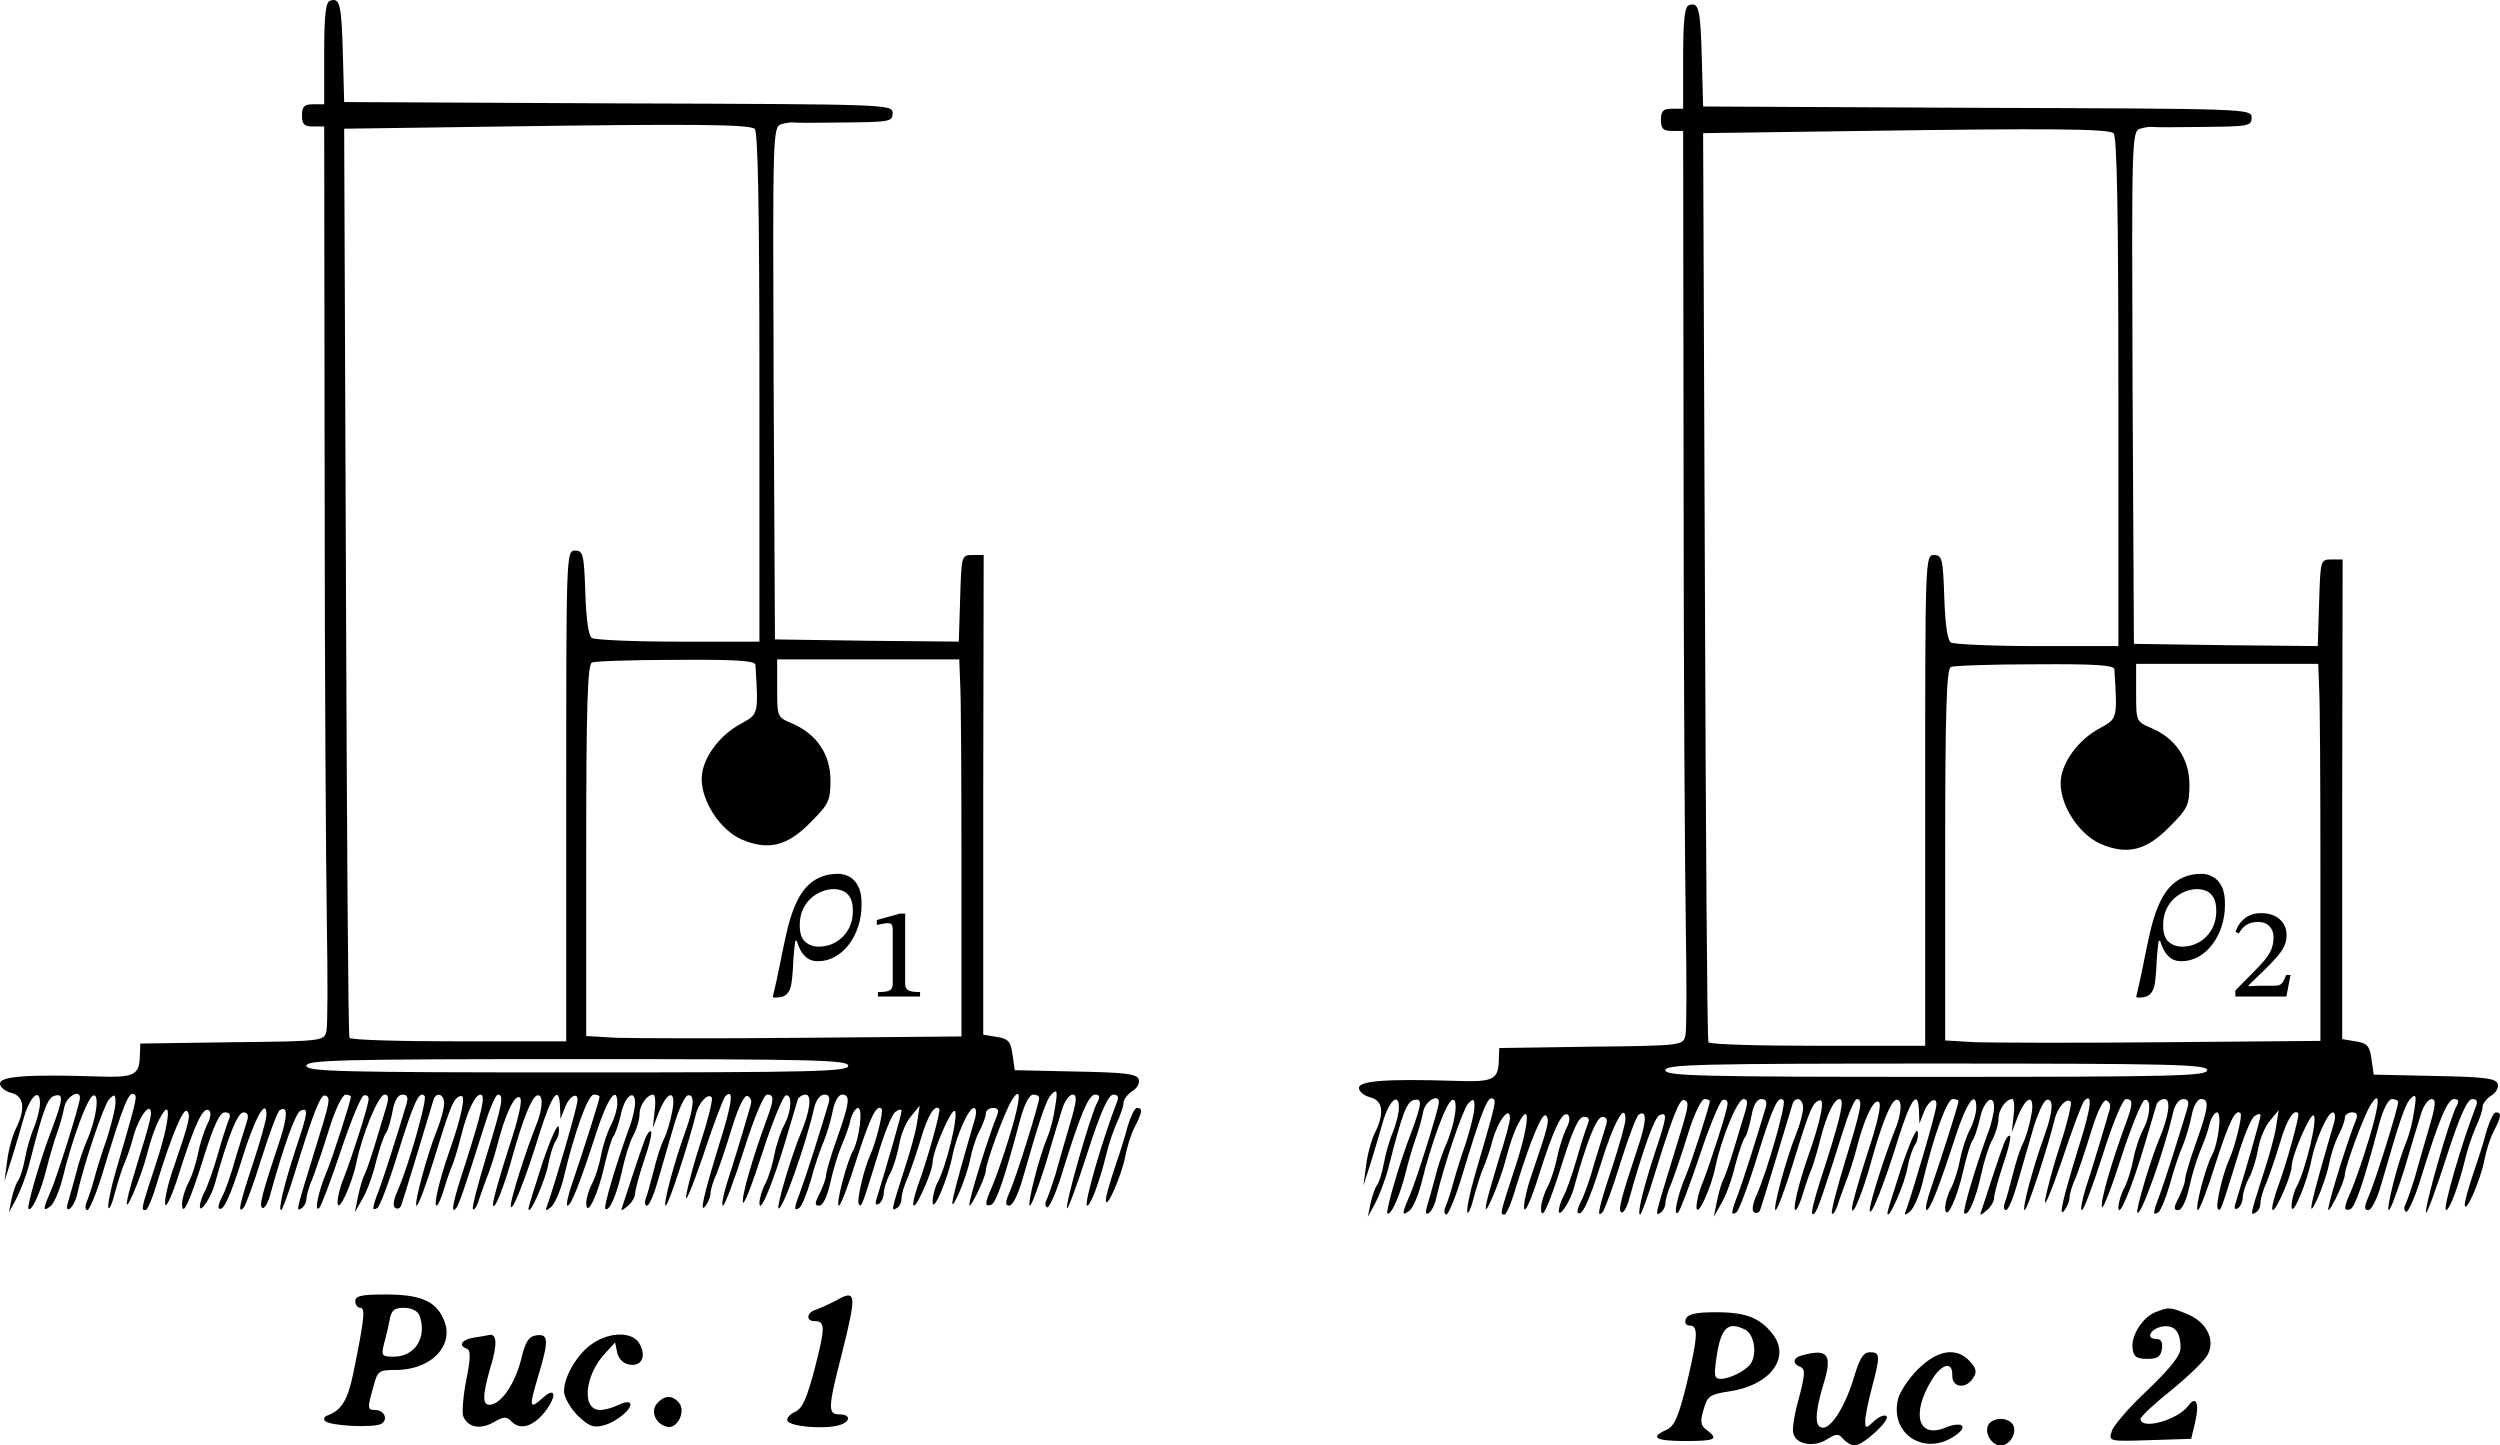 <svg xmlns="http://www.w3.org/2000/svg" version="1.0" width="562.932pt" height="325.482pt" viewBox="0 0 562.932 325.482" preserveAspectRatio="xMidYMid meet">
<g transform="translate(-100,382.482) scale(0.1,-0.1)" fill="#000000" stroke="none">
<path d="M1743 3823 c-10 -3 -13 -37 -13 -119 l0 -114 -25 0 c-20 0 -25 -5 -25 -25 0 -20 5 -25 25 -25 l25 0 1 -787 c0 -434 3 -887 5 -1008 2 -121 2 -230 -1 -242 -5 -22 -7 -23 -212 -25 l-207 -3 -1 -25 c-1 -47 -11 -52 -99 -49 -156 5 -216 0 -216 -16 0 -8 11 -17 25 -21 29 -7 33 -35 11 -80 -8 -16 -17 -49 -20 -74 l-6 -45 16 50 c9 28 21 70 28 94 14 48 36 67 36 32 0 -12 -6 -36 -13 -54 -8 -18 -17 -50 -21 -72 -4 -22 -11 -44 -16 -50 -4 -5 -10 -23 -14 -40 l-6 -30 16 29 c9 17 23 53 30 80 33 130 42 151 59 154 18 4 17 -8 -9 -78 -26 -67 -56 -173 -52 -177 7 -8 28 38 41 91 7 28 18 65 24 81 6 17 13 42 16 58 5 23 35 40 35 20 0 -14 -51 -177 -66 -211 -18 -41 -18 -47 0 -33 8 7 19 33 26 59 22 91 57 186 70 190 15 5 7 -54 -15 -103 -7 -16 -18 -48 -23 -70 -6 -22 -14 -51 -18 -64 -5 -16 -4 -22 3 -18 6 4 14 19 17 34 17 74 60 200 72 213 12 12 14 11 14 -8 0 -13 -9 -48 -19 -80 -11 -31 -24 -73 -29 -92 -5 -19 -13 -43 -17 -52 -4 -10 -3 -18 2 -18 4 0 19 35 32 77 51 168 62 195 75 182 5 -5 -1 -27 -44 -174 -11 -38 -18 -74 -16 -80 2 -5 9 10 15 35 7 25 16 54 21 65 5 11 15 39 21 63 13 45 39 78 39 49 0 -9 -11 -49 -24 -89 -12 -40 -26 -86 -29 -103 -10 -47 31 48 45 104 6 25 18 60 27 76 29 56 24 -5 -9 -104 -33 -101 -33 -101 -22 -101 4 0 16 28 26 63 33 107 59 168 67 160 9 -9 6 -22 -31 -130 -12 -34 -20 -70 -18 -80 2 -10 17 23 32 72 34 107 53 148 66 140 6 -4 5 -17 -4 -33 -7 -15 -16 -44 -20 -64 -4 -20 -13 -50 -21 -65 -8 -15 -15 -37 -15 -48 0 -34 17 2 50 108 22 69 35 97 46 97 12 0 14 -5 9 -17 -4 -10 -16 -46 -25 -79 -10 -34 -23 -71 -29 -82 -6 -11 -11 -26 -11 -34 0 -17 26 21 34 52 29 105 51 160 64 160 9 0 12 -6 9 -17 -3 -10 -15 -48 -26 -84 -10 -37 -24 -77 -31 -89 -6 -12 -10 -24 -7 -26 9 -9 25 25 52 111 28 91 55 140 55 100 0 -11 -14 -60 -30 -109 -31 -93 -36 -117 -21 -100 4 5 23 55 40 111 18 57 36 105 41 108 18 11 18 -12 1 -65 -43 -129 -48 -151 -40 -155 4 -3 13 11 18 32 31 111 57 183 68 187 18 7 17 -2 -11 -86 -27 -83 -40 -138 -33 -138 3 0 17 39 32 88 41 133 57 173 67 170 13 -5 12 -10 -23 -123 -43 -140 -43 -139 -30 -131 6 4 11 14 11 21 0 8 6 29 14 47 7 18 24 68 37 110 13 43 30 78 37 78 6 0 12 -2 12 -5 0 -9 -42 -140 -55 -170 -19 -45 -28 -92 -16 -80 5 6 27 64 49 130 22 66 45 121 51 123 6 2 11 -1 11 -8 0 -14 -38 -132 -56 -178 -8 -18 -14 -43 -14 -55 1 -28 33 42 43 92 13 62 49 151 63 151 9 0 10 -7 4 -27 -5 -16 -16 -53 -25 -83 -9 -30 -20 -62 -24 -70 -5 -9 -11 -31 -15 -50 l-7 -35 17 30 c10 16 24 55 31 85 8 30 18 60 23 65 4 6 10 27 14 48 4 23 12 37 22 37 11 0 14 -6 9 -22 -17 -57 -48 -156 -61 -191 -17 -44 -17 -50 -4 -42 5 3 26 58 46 123 36 116 48 142 60 129 7 -6 -36 -158 -61 -214 -9 -20 -11 -35 -5 -38 6 -4 12 0 14 7 4 11 59 192 72 236 6 19 24 14 24 -8 0 -11 -7 -37 -15 -57 -24 -59 -54 -173 -47 -173 4 0 22 48 40 107 37 120 43 135 59 140 13 5 3 -45 -26 -127 -22 -63 -35 -120 -28 -120 3 0 11 17 17 38 6 20 15 46 20 57 4 11 13 40 19 65 14 55 31 90 43 90 12 0 3 -39 -33 -152 -29 -88 -35 -117 -23 -105 7 7 21 49 64 185 12 39 26 72 31 72 14 0 11 -19 -26 -139 -19 -63 -33 -116 -30 -119 2 -3 7 4 11 14 3 10 12 35 19 54 8 19 19 54 25 77 17 68 40 117 51 106 6 -6 -4 -49 -26 -115 -19 -59 -35 -115 -35 -125 1 -21 26 41 45 112 22 78 42 129 54 133 15 5 14 -30 -3 -70 -22 -55 -56 -162 -56 -178 1 -22 34 62 65 163 28 88 44 110 46 60 l1 -28 11 28 c10 25 30 34 27 12 -2 -20 -50 -184 -68 -235 -5 -12 -3 -13 9 -3 8 7 21 36 28 65 25 105 55 188 68 188 7 0 13 -2 13 -5 0 -7 -40 -132 -61 -193 -10 -28 -15 -52 -11 -52 8 0 28 51 65 165 25 77 47 108 47 65 0 -11 -6 -33 -14 -48 -8 -15 -18 -45 -22 -66 -4 -22 -13 -51 -20 -65 -8 -14 -14 -35 -14 -46 1 -34 27 21 41 85 7 30 16 60 20 66 5 6 12 28 17 49 8 41 32 60 32 26 0 -11 -6 -38 -14 -58 -30 -83 -57 -175 -53 -180 9 -8 26 32 38 87 6 28 17 64 25 78 8 15 14 36 14 48 0 20 17 44 31 44 4 0 6 -17 3 -37 l-4 -38 13 34 c20 51 40 53 31 5 -4 -22 -12 -50 -19 -64 -7 -14 -17 -46 -23 -71 -7 -26 -14 -54 -18 -63 -3 -9 -2 -16 3 -16 5 0 16 26 25 58 9 31 25 86 35 121 10 35 24 66 31 69 17 5 15 -26 -4 -79 -26 -71 -52 -169 -45 -169 6 0 51 138 67 202 6 29 29 54 37 41 2 -4 -8 -48 -24 -96 -16 -49 -31 -105 -34 -125 -3 -21 14 20 38 90 23 70 46 130 50 134 20 20 16 -14 -12 -103 -37 -120 -47 -164 -32 -143 6 8 11 21 11 28 0 8 6 28 14 45 7 18 23 65 35 105 14 45 27 71 34 69 7 -3 10 -11 8 -18 -10 -36 -41 -139 -55 -181 -8 -27 -12 -48 -8 -48 4 0 25 56 47 125 23 73 45 125 52 125 17 0 16 -11 -1 -57 -32 -87 -57 -174 -53 -186 2 -7 22 44 44 113 22 68 46 126 52 128 15 5 14 -34 -3 -66 -8 -15 -18 -45 -22 -66 -4 -22 -13 -51 -20 -65 -8 -14 -14 -35 -14 -46 1 -26 32 50 60 145 12 41 24 81 26 88 2 6 10 12 18 12 15 0 10 -38 -12 -90 -20 -48 -54 -162 -49 -166 8 -8 62 144 81 229 4 15 13 27 22 27 11 0 14 -6 9 -22 -17 -57 -48 -156 -61 -191 -17 -45 -17 -50 -4 -42 5 3 17 32 26 63 8 31 22 71 29 87 7 17 16 47 20 68 4 21 13 37 21 37 19 0 18 -16 -11 -98 -14 -39 -25 -77 -25 -84 0 -7 -7 -25 -14 -40 -12 -23 -12 -28 -1 -28 8 0 18 21 25 53 6 28 18 66 25 82 7 17 17 42 20 58 4 15 12 27 17 27 12 0 3 -71 -12 -98 -14 -26 -39 -122 -31 -122 4 0 22 47 40 105 31 96 45 124 56 113 5 -5 -12 -74 -25 -103 -15 -32 -32 -107 -26 -112 6 -7 6 -7 42 109 14 48 32 93 40 99 8 6 14 7 14 2 0 -8 -32 -119 -56 -197 -4 -12 -2 -16 5 -12 6 4 11 15 11 24 0 9 6 29 14 44 8 14 17 45 21 67 4 23 16 51 27 63 l19 23 -6 -38 c-3 -21 -17 -71 -31 -113 -27 -85 -28 -88 -14 -79 6 3 10 13 10 22 0 8 6 29 14 46 7 18 21 58 30 89 15 51 31 77 41 66 4 -4 -26 -113 -49 -175 -8 -24 -12 -43 -8 -43 8 0 42 79 42 97 0 26 43 124 50 116 9 -8 -19 -125 -39 -161 -6 -11 -11 -31 -11 -44 1 -27 35 54 45 106 9 44 36 106 48 106 5 0 6 -10 3 -22 -55 -188 -63 -226 -38 -173 10 22 22 57 26 77 4 21 13 50 21 65 8 15 15 34 15 41 0 6 7 12 16 12 11 0 14 -5 9 -17 -16 -39 -55 -162 -61 -193 -4 -17 1 -12 15 15 11 22 21 47 21 55 1 19 41 128 57 155 24 40 22 6 -3 -76 -14 -46 -32 -98 -40 -116 -17 -38 -17 -46 -2 -41 11 4 30 59 65 191 9 34 21 57 29 57 8 0 14 -3 14 -7 0 -13 -51 -177 -66 -211 -11 -25 -11 -32 -1 -32 7 0 20 26 29 58 42 146 54 182 67 194 11 11 13 6 7 -29 -3 -23 -11 -54 -18 -70 -19 -46 -46 -153 -39 -153 4 0 19 42 35 92 15 51 32 108 38 126 5 17 16 32 23 32 11 0 10 -14 -6 -67 -11 -38 -26 -89 -33 -115 -8 -25 -17 -51 -20 -56 -3 -6 -3 -13 2 -16 4 -2 19 30 32 72 42 136 61 182 76 182 10 0 12 -5 5 -17 -15 -27 -74 -233 -68 -239 2 -2 23 54 46 126 30 93 47 130 58 130 10 0 13 -5 8 -17 -31 -79 -76 -233 -67 -233 8 0 28 54 43 115 5 22 16 54 24 72 8 17 15 37 15 45 0 7 9 19 20 26 11 7 17 18 14 27 -5 12 -33 15 -142 17 l-137 3 -5 35 c-4 30 -10 36 -36 40 l-30 5 0 540 1 540 -25 0 c-25 0 -25 -1 -28 -98 l-3 -97 -207 2 -207 3 -3 577 c-2 559 -2 577 17 583 10 3 23 5 27 4 5 -1 57 -1 117 0 100 1 107 2 107 21 0 20 -8 20 -617 22 l-618 3 -3 110 c-3 111 -7 126 -29 118z m956 -288 c8 -4 11 -183 11 -581 l0 -574 -182 0 c-101 0 -188 4 -195 8 -8 5 -13 42 -15 102 -3 87 -5 95 -23 95 -20 0 -20 -7 -20 -553 l0 -552 -242 0 c-133 0 -244 3 -246 8 -3 4 -6 466 -8 1027 l-4 1020 360 5 c416 6 549 5 564 -5z m2 -1207 c7 -113 7 -111 -33 -133 -50 -27 -88 -80 -88 -124 0 -51 41 -114 89 -136 60 -26 104 -16 157 39 40 40 44 48 44 94 0 59 -32 105 -87 128 -33 14 -33 15 -33 79 l0 65 205 0 205 0 2 -52 c2 -29 3 -220 3 -425 l0 -372 -355 -3 c-195 -2 -385 -1 -422 0 l-68 4 0 418 c0 325 3 419 13 423 6 3 92 6 190 6 135 1 177 -2 178 -11z m209 -903 c0 -13 -74 -15 -610 -15 -536 0 -610 2 -610 15 0 13 74 15 610 15 536 0 610 -2 610 -15z" />
<path d="M4803 3813 c-10 -3 -13 -37 -13 -119 l0 -114 -25 0 c-20 0 -25 -5 -25 -25 0 -20 5 -25 25 -25 l25 0 1 -787 c0 -434 3 -887 5 -1008 2 -121 2 -230 -1 -242 -5 -22 -7 -23 -212 -25 l-207 -3 -1 -25 c-1 -47 -11 -52 -99 -49 -156 5 -216 0 -216 -16 0 -8 11 -17 25 -21 29 -7 33 -35 11 -80 -8 -16 -17 -49 -20 -74 l-6 -45 16 50 c9 28 21 70 28 94 14 48 36 67 36 32 0 -12 -6 -36 -13 -54 -8 -18 -17 -50 -21 -72 -4 -22 -11 -44 -16 -50 -4 -5 -10 -23 -14 -40 l-6 -30 16 29 c9 17 23 53 30 80 33 130 42 151 59 154 18 4 17 -8 -9 -78 -26 -67 -56 -173 -52 -177 7 -8 28 38 41 91 7 28 18 65 24 81 6 17 13 42 16 58 5 23 35 40 35 20 0 -14 -51 -177 -66 -211 -18 -41 -18 -47 0 -33 8 7 19 33 26 59 22 91 57 186 70 190 15 5 7 -54 -15 -103 -7 -16 -18 -48 -23 -70 -6 -22 -14 -51 -18 -64 -5 -16 -4 -22 3 -18 6 4 14 19 17 34 17 74 60 200 72 213 12 12 14 11 14 -8 0 -13 -9 -48 -19 -80 -11 -31 -24 -73 -29 -92 -5 -19 -13 -43 -17 -52 -4 -10 -3 -18 2 -18 4 0 19 35 32 77 51 168 62 195 75 182 5 -5 -1 -27 -44 -174 -11 -38 -18 -74 -16 -80 2 -5 9 10 15 35 7 25 16 54 21 65 5 11 15 39 21 63 13 45 39 78 39 49 0 -9 -11 -49 -24 -89 -12 -40 -26 -86 -29 -103 -10 -47 31 48 45 104 6 25 18 60 27 76 29 56 24 -5 -9 -104 -33 -101 -33 -101 -22 -101 4 0 16 28 26 63 33 107 59 168 67 160 9 -9 6 -22 -31 -130 -12 -34 -20 -70 -18 -80 2 -10 17 23 32 72 34 107 53 148 66 140 6 -4 5 -17 -4 -33 -7 -15 -16 -44 -20 -64 -4 -20 -13 -50 -21 -65 -8 -15 -15 -37 -15 -48 0 -34 17 2 50 108 22 69 35 97 46 97 12 0 14 -5 9 -17 -4 -10 -16 -46 -25 -79 -10 -34 -23 -71 -29 -82 -6 -11 -11 -26 -11 -34 0 -17 26 21 34 52 29 105 51 160 64 160 9 0 12 -6 9 -17 -3 -10 -15 -48 -26 -84 -10 -37 -24 -77 -31 -89 -6 -12 -10 -24 -7 -26 9 -9 25 25 52 111 28 91 55 140 55 100 0 -11 -14 -60 -30 -109 -31 -93 -36 -117 -21 -100 4 5 23 55 40 111 18 57 36 105 41 108 18 11 18 -12 1 -65 -43 -129 -48 -151 -40 -155 4 -3 13 11 18 32 31 111 57 183 68 187 18 7 17 -2 -11 -86 -27 -83 -40 -138 -33 -138 3 0 17 39 32 88 41 133 57 173 67 170 13 -5 12 -10 -23 -123 -43 -140 -43 -139 -30 -131 6 4 11 14 11 21 0 8 6 29 14 47 7 18 24 68 37 110 13 43 30 78 37 78 6 0 12 -2 12 -5 0 -9 -42 -140 -55 -170 -19 -45 -28 -92 -16 -80 5 6 27 64 49 130 22 66 45 121 51 123 6 2 11 -1 11 -8 0 -14 -38 -132 -56 -178 -8 -18 -14 -43 -14 -55 1 -28 33 42 43 92 13 62 49 151 63 151 9 0 10 -7 4 -27 -5 -16 -16 -53 -25 -83 -9 -30 -20 -62 -24 -70 -5 -9 -11 -31 -15 -50 l-7 -35 17 30 c10 16 24 55 31 85 8 30 18 60 23 65 4 6 10 27 14 48 4 23 12 37 22 37 11 0 14 -6 9 -22 -17 -57 -48 -156 -61 -191 -17 -44 -17 -50 -4 -42 5 3 26 58 46 123 36 116 48 142 60 129 7 -6 -36 -158 -61 -214 -9 -20 -11 -35 -5 -38 6 -4 12 0 14 7 4 11 59 192 72 236 6 19 24 14 24 -8 0 -11 -7 -37 -15 -57 -24 -59 -54 -173 -47 -173 4 0 22 48 40 107 37 120 43 135 59 140 13 5 3 -45 -26 -127 -22 -63 -35 -120 -28 -120 3 0 11 17 17 38 6 20 15 46 20 57 4 11 13 40 19 65 14 55 31 90 43 90 12 0 3 -39 -33 -152 -29 -88 -35 -117 -23 -105 7 7 21 49 64 185 12 39 26 72 31 72 14 0 11 -19 -26 -139 -19 -63 -33 -116 -30 -119 2 -3 7 4 11 14 3 10 12 35 19 54 8 19 19 54 25 77 17 68 40 117 51 106 6 -6 -4 -49 -26 -115 -19 -59 -35 -115 -35 -125 1 -21 26 41 45 112 22 78 42 129 54 133 15 5 14 -30 -3 -70 -22 -55 -56 -162 -56 -178 1 -22 34 62 65 163 28 88 44 110 46 60 l1 -28 11 28 c10 25 30 34 27 12 -2 -20 -50 -184 -68 -235 -5 -12 -3 -13 9 -3 8 7 21 36 28 65 25 105 55 188 68 188 7 0 13 -2 13 -5 0 -7 -40 -132 -61 -193 -10 -28 -15 -52 -11 -52 8 0 28 51 65 165 25 77 47 108 47 65 0 -11 -6 -33 -14 -48 -8 -15 -18 -45 -22 -66 -4 -22 -13 -51 -20 -65 -8 -14 -14 -35 -14 -46 1 -34 27 21 41 85 7 30 16 60 20 66 5 6 12 28 17 49 8 41 32 60 32 26 0 -11 -6 -38 -14 -58 -30 -83 -57 -175 -53 -180 9 -8 26 32 38 87 6 28 17 64 25 78 8 15 14 36 14 48 0 20 17 44 31 44 4 0 6 -17 3 -37 l-4 -38 13 34 c20 51 40 53 31 5 -4 -22 -12 -50 -19 -64 -7 -14 -17 -46 -23 -71 -7 -26 -14 -54 -18 -63 -3 -9 -2 -16 3 -16 5 0 16 26 25 58 9 31 25 86 35 121 10 35 24 66 31 69 17 5 15 -26 -4 -79 -26 -71 -52 -169 -45 -169 6 0 51 138 67 202 6 29 29 54 37 41 2 -4 -8 -48 -24 -96 -16 -49 -31 -105 -34 -125 -3 -21 14 20 38 90 23 70 46 130 50 134 20 20 16 -14 -12 -103 -37 -120 -47 -164 -32 -143 6 8 11 21 11 28 0 8 6 28 14 45 7 18 23 65 35 105 14 45 27 71 34 69 7 -3 10 -11 8 -18 -10 -36 -41 -139 -55 -181 -8 -27 -12 -48 -8 -48 4 0 25 56 47 125 23 73 45 125 52 125 17 0 16 -11 -1 -57 -32 -87 -57 -174 -53 -186 2 -7 22 44 44 113 22 68 46 126 52 128 15 5 14 -34 -3 -66 -8 -15 -18 -45 -22 -66 -4 -22 -13 -51 -20 -65 -8 -14 -14 -35 -14 -46 1 -26 32 50 60 145 12 41 24 81 26 88 2 6 10 12 18 12 15 0 10 -38 -12 -90 -20 -48 -54 -162 -49 -166 8 -8 62 144 81 229 4 15 13 27 22 27 11 0 14 -6 9 -22 -17 -57 -48 -156 -61 -191 -17 -45 -17 -50 -4 -42 5 3 17 32 26 63 8 31 22 71 29 87 7 17 16 47 20 68 4 21 13 37 21 37 19 0 18 -16 -11 -98 -14 -39 -25 -77 -25 -84 0 -7 -7 -25 -14 -40 -12 -23 -12 -28 -1 -28 8 0 18 21 25 53 6 28 18 66 25 82 7 17 17 42 20 58 4 15 12 27 17 27 12 0 3 -71 -12 -98 -14 -26 -39 -122 -31 -122 4 0 22 47 40 105 31 96 45 124 56 113 5 -5 -12 -74 -25 -103 -15 -32 -32 -107 -26 -112 6 -7 6 -7 42 109 14 48 32 93 40 99 8 6 14 7 14 2 0 -8 -32 -119 -56 -197 -4 -12 -2 -16 5 -12 6 4 11 15 11 24 0 9 6 29 14 44 8 14 17 45 21 67 4 23 16 51 27 63 l19 23 -6 -38 c-3 -21 -17 -71 -31 -113 -27 -85 -28 -88 -14 -79 6 3 10 13 10 22 0 8 6 29 14 46 7 18 21 58 30 89 15 51 31 77 41 66 4 -4 -26 -113 -49 -175 -8 -24 -12 -43 -8 -43 8 0 42 79 42 97 0 26 43 124 50 116 9 -8 -19 -125 -39 -161 -6 -11 -11 -31 -11 -44 1 -27 35 54 45 106 9 44 36 106 48 106 5 0 6 -10 3 -22 -55 -188 -63 -226 -38 -173 10 22 22 57 26 77 4 21 13 50 21 65 8 15 15 34 15 41 0 6 7 12 16 12 11 0 14 -5 9 -17 -16 -39 -55 -162 -61 -193 -4 -17 1 -12 15 15 11 22 21 47 21 55 1 19 41 128 57 155 24 40 22 6 -3 -76 -14 -46 -32 -98 -40 -116 -17 -38 -17 -46 -2 -41 11 4 30 59 65 191 9 34 21 57 29 57 8 0 14 -3 14 -7 0 -13 -51 -177 -66 -211 -11 -25 -11 -32 -1 -32 7 0 20 26 29 58 42 146 54 182 67 194 11 11 13 6 7 -29 -3 -23 -11 -54 -18 -70 -19 -46 -46 -153 -39 -153 4 0 19 42 35 92 15 51 32 108 38 126 5 17 16 32 23 32 11 0 10 -14 -6 -67 -11 -38 -26 -89 -33 -115 -8 -25 -17 -51 -20 -56 -3 -6 -3 -13 2 -16 4 -2 19 30 32 72 42 136 61 182 76 182 10 0 12 -5 5 -17 -15 -27 -74 -233 -68 -239 2 -2 23 54 46 126 30 93 47 130 58 130 10 0 13 -5 8 -17 -31 -79 -76 -233 -67 -233 8 0 28 54 43 115 5 22 16 54 24 72 8 17 15 37 15 45 0 7 9 19 20 26 11 7 17 18 14 27 -5 12 -33 15 -142 17 l-137 3 -5 35 c-4 30 -10 36 -36 40 l-30 5 0 540 1 540 -25 0 c-25 0 -25 -1 -28 -98 l-3 -97 -207 2 -207 3 -3 577 c-2 559 -2 577 17 583 10 3 23 5 27 4 5 -1 57 -1 117 0 100 1 107 2 107 21 0 20 -8 20 -617 22 l-618 3 -3 110 c-3 111 -7 126 -29 118z m956 -288 c8 -4 11 -183 11 -581 l0 -574 -182 0 c-101 0 -188 4 -195 8 -8 5 -13 42 -15 102 -3 87 -5 95 -23 95 -20 0 -20 -7 -20 -553 l0 -552 -242 0 c-133 0 -244 3 -246 8 -3 4 -6 466 -8 1027 l-4 1020 360 5 c416 6 549 5 564 -5z m2 -1207 c7 -113 7 -111 -33 -133 -50 -27 -88 -80 -88 -124 0 -51 41 -114 89 -136 60 -26 104 -16 157 39 40 40 44 48 44 94 0 59 -32 105 -87 128 -33 14 -33 15 -33 79 l0 65 205 0 205 0 2 -52 c2 -29 3 -220 3 -425 l0 -372 -355 -3 c-195 -2 -385 -1 -422 0 l-68 4 0 418 c0 325 3 419 13 423 6 3 92 6 190 6 135 1 177 -2 178 -11z m209 -903 c0 -13 -74 -15 -610 -15 -536 0 -610 2 -610 15 0 13 74 15 610 15 536 0 610 -2 610 -15z" />
<path d="M3539 1288 c-6 -24 -20 -67 -30 -96 -10 -30 -19 -61 -19 -70 1 -24 36 57 44 100 4 21 13 50 21 65 17 33 19 43 5 43 -5 0 -14 -19 -21 -42z" />
<path d="M6599 1278 c-6 -24 -20 -67 -30 -96 -10 -30 -19 -61 -19 -70 1 -24 36 57 44 100 4 21 13 50 21 65 17 33 19 43 5 43 -5 0 -14 -19 -21 -42z" />
<path d="M2222 1208 c-17 -53 -32 -100 -32 -105 1 -20 39 66 45 102 4 22 12 45 17 52 5 7 8 20 6 30 -2 10 -18 -26 -36 -79z" />
<path d="M5282 1198 c-17 -53 -32 -100 -32 -105 1 -20 39 66 45 102 4 22 12 45 17 52 5 7 8 20 6 30 -2 10 -18 -26 -36 -79z" />
<path d="M2452 1259 c-5 -13 -17 -49 -27 -79 -10 -30 -20 -62 -23 -70 -5 -13 -3 -13 11 -1 9 7 17 20 17 28 0 7 9 41 20 74 12 34 19 64 16 66 -3 3 -9 -5 -14 -18z" />
<path d="M5512 1249 c-5 -13 -17 -49 -27 -79 -10 -30 -20 -62 -23 -70 -5 -13 -3 -13 11 -1 9 7 17 20 17 28 0 7 9 41 20 74 12 34 19 64 16 66 -3 3 -9 -5 -14 -18z" />
<path d="M1800 895 c0 -8 5 -15 11 -15 12 0 10 -22 -15 -145 -13 -64 -27 -86 -60 -98 -6 -2 -8 -8 -4 -12 11 -11 111 -16 127 -6 16 10 6 31 -15 31 -17 0 -17 4 -3 53 9 35 12 37 50 37 82 0 135 58 107 116 -18 40 -53 54 -130 54 -54 0 -68 -3 -68 -15z m144 -31 c19 -49 -9 -94 -57 -94 -26 0 -29 2 -23 26 4 15 10 39 13 55 4 24 11 29 33 29 16 0 30 -7 34 -16z" />
<path d="M2880 895 c-14 -7 -33 -16 -42 -19 -22 -6 -24 -26 -4 -26 24 0 25 -12 1 -105 -18 -69 -28 -91 -44 -99 -12 -5 -20 -14 -18 -20 4 -13 79 -20 114 -11 28 7 31 25 3 25 -26 0 -26 14 5 134 35 140 34 149 -15 121z" />
<path d="M5853 870 c-29 -12 -55 -53 -51 -82 2 -18 9 -23 33 -23 23 0 31 5 33 23 2 15 -2 22 -13 22 -25 0 -12 24 15 28 26 4 40 -12 40 -48 0 -17 -21 -44 -74 -95 -41 -38 -77 -80 -81 -93 -7 -23 -6 -23 86 -20 l93 3 9 38 c10 42 2 61 -16 36 -24 -32 -107 -55 -107 -29 0 5 32 35 71 66 38 31 75 67 81 80 16 34 -4 72 -47 90 -39 16 -42 16 -72 4z" />
<path d="M4796 855 c-3 -9 0 -15 9 -15 20 0 18 -26 -8 -135 -18 -72 -27 -92 -45 -100 -38 -17 -24 -25 43 -25 68 0 76 4 48 25 -14 10 -15 19 -7 46 9 31 14 34 59 41 89 13 137 74 98 127 -29 38 -60 51 -129 51 -46 0 -63 -4 -68 -15z m135 -25 c19 -11 26 -54 11 -76 -10 -15 -47 -34 -67 -34 -15 0 -16 7 -10 48 10 68 26 83 66 62z" />
<path d="M2068 813 c-28 -4 -37 -18 -17 -25 9 -3 9 -21 -1 -70 -7 -36 -10 -73 -7 -82 10 -25 38 -31 68 -14 24 14 29 14 42 1 20 -20 51 -9 78 28 24 34 18 51 -9 26 -30 -27 -31 -21 -11 46 25 83 25 99 -3 95 -17 -2 -25 -14 -34 -52 -14 -56 -43 -99 -68 -104 -20 -4 -21 18 -1 86 15 49 14 74 -3 71 -4 -1 -19 -4 -34 -6z" />
<path d="M2335 800 c-34 -22 -65 -74 -65 -108 0 -13 14 -37 30 -54 25 -24 36 -29 58 -23 30 7 70 41 60 51 -4 3 -15 1 -26 -5 -12 -6 -30 -11 -41 -11 -42 0 -35 78 12 128 l22 24 5 -24 c4 -14 14 -24 28 -26 27 -4 38 19 22 47 -14 27 -65 28 -105 1z" />
<path d="M5058 773 c-21 -5 -23 -19 -4 -26 11 -5 11 -16 -3 -69 -10 -35 -16 -71 -13 -80 5 -26 47 -33 76 -14 21 13 26 13 36 1 7 -8 19 -15 26 -15 19 0 81 57 72 66 -5 4 -17 -1 -28 -11 -19 -18 -20 -17 -20 1 0 10 7 44 15 74 19 72 19 80 -4 80 -15 0 -23 -13 -35 -52 -19 -66 -51 -118 -71 -118 -19 0 -19 31 0 95 22 70 12 84 -47 68z" />
<path d="M5319 742 c-21 -21 -41 -51 -45 -67 -20 -80 62 -132 131 -81 28 20 12 31 -25 16 -61 -25 -77 31 -30 108 23 37 47 42 46 10 -1 -28 31 -32 47 -6 9 13 7 22 -7 37 -30 33 -72 27 -117 -17z" />
<path d="M2479 664 c-15 -18 -2 -47 24 -52 22 -5 42 35 26 54 -15 18 -33 18 -50 -2z" />
<path d="M5476 614 c-7 -19 10 -44 29 -44 19 0 36 25 29 44 -3 9 -16 16 -29 16 -13 0 -26 -7 -29 -16z" />
</g>
<g><path d="M 179.08 211.84 L 179.08 211.84 Q 178.84 213.56 178.72 215.04 Q 178.6 216.52 178.56 217.8 Q 178.44 220 178.2 221.52 Q 177.96 223.04 177.16 223.84 Q 176.36 224.64 174.52 224.64 L 174 224.52 Q 174.96 220.52 175.66 216.92 Q 176.36 213.32 177.04 210.36 Q 178.64 203.08 181.42 199.92 Q 184.2 196.76 188.68 196.76 Q 190.12 196.76 191.34 197.46 Q 192.56 198.16 193.3 199.68 Q 194.04 201.2 194 203.72 Q 194 206.32 193.24 208.62 Q 192.48 210.92 191.14 212.68 Q 189.8 214.44 188.02 215.44 Q 186.24 216.44 184.16 216.44 Q 182.68 216.44 181.72 215.7 Q 180.76 214.96 180.22 213.9 Q 179.68 212.84 179.4 211.84 Z M 180.08 208.36 L 180.08 208.36 Q 180.08 211 181.32 212.08 Q 182.56 213.16 184.36 213.16 Q 186.4 213.16 188.14 212.18 Q 189.88 211.2 190.96 209.38 Q 192.04 207.56 192.04 205.08 Q 192.04 203.12 191.4 202.06 Q 190.76 201 189.76 200.6 Q 188.76 200.2 187.72 200.2 Q 186.52 200.2 185.2 200.68 Q 183.88 201.16 182.72 202.16 Q 181.56 203.16 180.82 204.7 Q 180.08 206.24 180.08 208.36 Z " fill="black" /><path d="M 207.176 224.4 L 207.176 224.4 L 197.684 224.4 L 197.684 223.392 Q 199.7 223.392 200.358 222.986 Q 201.016 222.58 201.016 221.516 L 201.016 209.308 Q 201.016 208.552 200.792 208.216 Q 200.568 207.88 199.98 207.88 Q 199.532 207.88 198.762 208.006 Q 197.992 208.132 197.432 208.272 L 197.432 207.152 L 202.612 205.724 L 203.816 205.724 L 203.816 221.516 Q 203.816 222.58 204.53 222.986 Q 205.244 223.392 207.176 223.392 Z " fill="black" /></g><g><path d="M 486.08 211.84 L 486.08 211.84 Q 485.84 213.56 485.72 215.04 Q 485.6 216.52 485.56 217.8 Q 485.44 220 485.2 221.52 Q 484.96 223.04 484.16 223.84 Q 483.36 224.64 481.52 224.64 L 481 224.52 Q 481.96 220.52 482.66 216.92 Q 483.36 213.32 484.04 210.36 Q 485.64 203.08 488.42 199.92 Q 491.2 196.76 495.68 196.76 Q 497.12 196.76 498.34 197.46 Q 499.56 198.16 500.3 199.68 Q 501.04 201.2 501 203.72 Q 501 206.32 500.24 208.62 Q 499.48 210.92 498.14 212.68 Q 496.8 214.44 495.02 215.44 Q 493.24 216.44 491.16 216.44 Q 489.68 216.44 488.72 215.7 Q 487.76 214.96 487.22 213.9 Q 486.68 212.84 486.4 211.84 Z M 487.08 208.36 L 487.08 208.36 Q 487.08 211 488.32 212.08 Q 489.56 213.16 491.36 213.16 Q 493.4 213.16 495.14 212.18 Q 496.88 211.2 497.96 209.38 Q 499.04 207.56 499.04 205.08 Q 499.04 203.12 498.4 202.06 Q 497.76 201 496.76 200.6 Q 495.76 200.2 494.72 200.2 Q 493.52 200.2 492.2 200.68 Q 490.88 201.16 489.72 202.16 Q 488.56 203.16 487.82 204.7 Q 487.08 206.24 487.08 208.36 Z " fill="black" /><path d="M 515.772 219.528 L 515.772 219.528 L 514.82 224.4 L 503.34 224.4 L 503.34 223.028 L 507.316 218.996 Q 508.884 217.428 509.906 216.224 Q 510.928 215.02 511.432 213.802 Q 511.936 212.584 511.936 211.016 Q 511.936 209.532 511.026 208.566 Q 510.116 207.6 508.464 207.6 Q 506.952 207.6 505.93 208.202 Q 504.908 208.804 504.124 210.176 L 503.368 209.812 Q 504.068 207.852 505.538 206.732 Q 507.008 205.612 509.164 205.612 Q 510.844 205.612 512.132 206.214 Q 513.42 206.816 514.148 207.936 Q 514.876 209.056 514.876 210.652 Q 514.876 212.024 514.26 213.228 Q 513.644 214.432 512.51 215.692 Q 511.376 216.952 509.808 218.492 L 506.308 221.88 L 506.308 222.076 L 508.492 221.964 L 512.132 221.964 Q 512.944 221.964 513.378 221.74 Q 513.812 221.516 514.12 220.97 Q 514.428 220.424 514.792 219.528 Z " fill="black" /></g></svg>